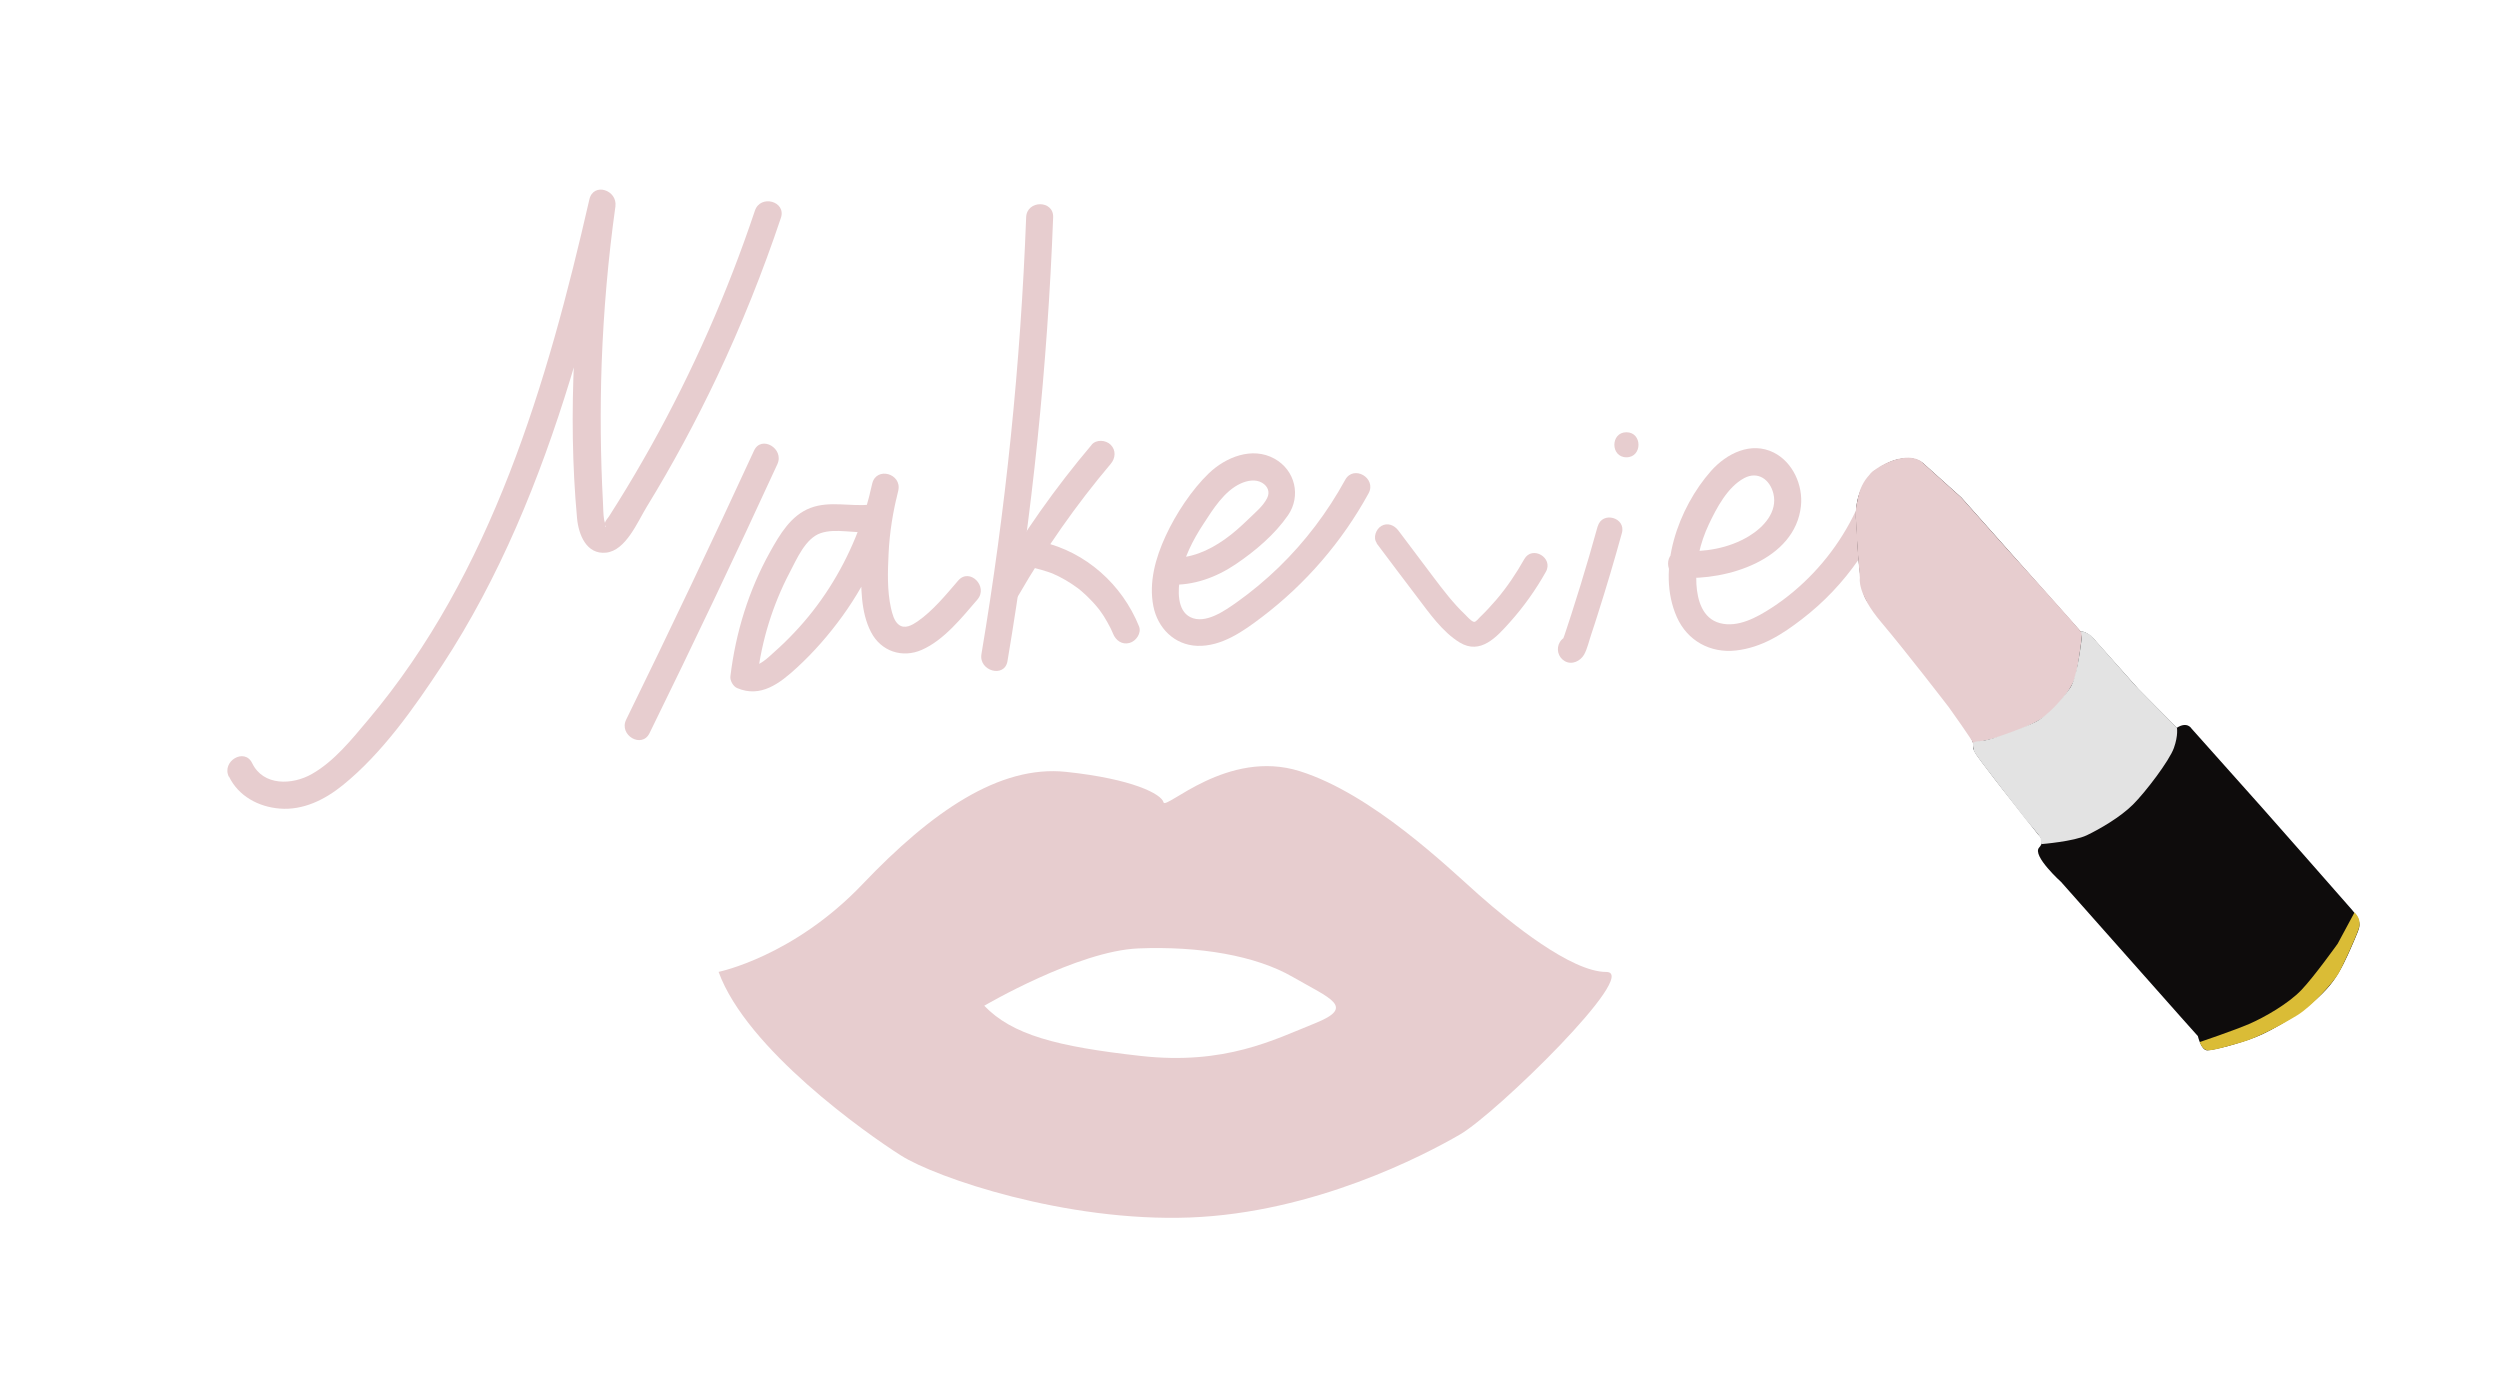 <?xml version="1.0" encoding="UTF-8"?>
<svg id="_レイヤー_1" data-name="レイヤー 1" xmlns="http://www.w3.org/2000/svg" viewBox="0 0 231.52 129.48">
  <defs>
    <style>
      .cls-1 {
        fill: #0e0c0c;
      }

      .cls-2 {
        fill: #e3e3e3;
      }

      .cls-3 {
        fill: #fff;
      }

      .cls-4 {
        fill: #dabc36;
      }

      .cls-5 {
        fill: #e7cdcf;
      }
    </style>
  </defs>
  <rect class="cls-3" width="231.52" height="129.48"/>
  <g>
    <path class="cls-5" d="M21.21,71.92c.87,1.81,2.73,2.8,4.68,2.96,2.19.18,4.19-.82,5.86-2.17,3.66-2.96,6.62-7.19,9.19-11.09,5.33-8.12,9.02-17.22,11.86-26.47,1.62-5.28,2.97-10.65,4.2-16.03l-2.41-.66c-1.35,9.69-2.05,19.77-1.15,29.54.14,1.5.86,3.37,2.69,3.18s2.92-2.87,3.76-4.24c2.39-3.9,4.56-7.93,6.52-12.06,2.26-4.78,4.23-9.7,5.91-14.71.51-1.53-1.9-2.19-2.41-.66-2.53,7.56-5.75,14.87-9.64,21.84-.97,1.73-1.97,3.44-3.02,5.12-.28.45-.57.9-.85,1.35-.1.15-.33.4-.37.58.02-.09-.33.61-.02.34.24-.21.01.29.04-.15,0-.12-.08-.31-.1-.44-.09-.52-.08-1.07-.11-1.6-.23-4.3-.27-8.62-.12-12.93.18-4.85.6-9.68,1.27-14.49.22-1.54-2.04-2.28-2.41-.66-3.89,17-9.04,34.62-20.49,48.2-1.52,1.8-3.13,3.83-5.21,5.01-1.81,1.03-4.5,1.13-5.53-1.01-.7-1.45-2.85-.18-2.16,1.26h0Z"/>
    <path class="cls-5" d="M69.83,41.73c-3.85,8.35-7.79,16.65-11.84,24.91-.71,1.44,1.45,2.71,2.16,1.26,4.05-8.25,8-16.56,11.84-24.91.67-1.45-1.49-2.72-2.16-1.26h0Z"/>
    <path class="cls-5" d="M80.66,46.72c-1.86.23-3.8-.37-5.61.32s-2.83,2.45-3.73,4.06c-1.99,3.57-3.19,7.48-3.68,11.54-.05.38.26.93.62,1.08,2.19.94,3.96-.44,5.53-1.88s2.98-3.06,4.23-4.79c2.5-3.46,4.26-7.46,5.17-11.63.34-1.56-2.01-2.23-2.41-.66-.62,2.45-.98,4.96-1.02,7.49-.03,2.05-.07,4.43.91,6.3.92,1.77,2.89,2.43,4.7,1.63,2.05-.9,3.71-2.99,5.14-4.65,1.05-1.21-.71-2.99-1.77-1.77-1.12,1.3-2.35,2.81-3.77,3.79-.5.34-1.18.74-1.74.3-.44-.34-.6-1.03-.72-1.54-.36-1.62-.3-3.39-.22-5.04.09-1.98.41-3.92.9-5.84l-2.41-.66c-.75,3.45-2.09,6.71-3.99,9.68-.95,1.48-2.03,2.87-3.24,4.14-.6.64-1.23,1.25-1.89,1.83-.43.38-1.47,1.45-2.14,1.16l.62,1.08c.4-3.35,1.42-6.65,2.99-9.64.65-1.23,1.45-3.17,2.88-3.65s3.14.07,4.64-.12c1.58-.2,1.6-2.7,0-2.5h0Z"/>
    <path class="cls-5" d="M95.03,20.12c-.51,13.56-1.89,27.07-4.14,40.45-.27,1.57,2.14,2.25,2.41.66,2.29-13.6,3.71-27.33,4.23-41.11.06-1.61-2.44-1.61-2.5,0h0Z"/>
    <path class="cls-5" d="M101.1,41.19c-3.34,3.95-6.34,8.18-8.93,12.67-.81,1.4,1.35,2.66,2.16,1.26,2.48-4.3,5.33-8.37,8.53-12.16.44-.51.51-1.26,0-1.77-.45-.45-1.33-.52-1.77,0h0Z"/>
    <path class="cls-5" d="M95.78,52.6c.43.1.85.22,1.27.36.11.04.23.08.34.12.01,0,.36.15.14.06.18.08.36.16.54.25.39.2.77.42,1.14.66.2.13.4.27.59.41.18.13-.02-.02.08.06.09.08.19.15.28.23.33.28.65.59.95.91.15.16.3.32.44.49.08.09.15.18.23.28-.11-.14.02.02.06.08.26.35.5.72.71,1.11.11.19.21.38.31.58.05.11.1.22.15.33.11.24-.05-.13.06.14.25.63.83,1.07,1.54.87.59-.16,1.13-.91.87-1.54-1.56-3.87-4.92-6.89-9.02-7.82-.64-.14-1.38.19-1.54.87-.14.64.19,1.38.87,1.54h0Z"/>
    <path class="cls-5" d="M108.31,54.14c2.21.11,4.32-.67,6.13-1.89s3.62-2.76,4.84-4.53.68-4.17-1.25-5.24c-2.07-1.15-4.53-.14-6.09,1.36s-3.04,3.73-3.99,5.79-1.57,4.3-1.14,6.51c.4,2.02,1.94,3.59,4.06,3.67,2.26.08,4.28-1.36,5.99-2.66,4.06-3.08,7.43-6.99,9.88-11.46.77-1.41-1.38-2.67-2.16-1.26-1.64,2.99-3.69,5.71-6.14,8.09-1.22,1.18-2.52,2.27-3.9,3.25-1.08.76-2.92,2.08-4.31,1.38-1.25-.63-1.15-2.53-.94-3.68.33-1.8,1.17-3.45,2.17-4.97.87-1.34,1.92-3.03,3.43-3.72.61-.28,1.38-.43,1.99-.07.54.32.75.86.46,1.43-.37.74-1.14,1.36-1.72,1.93-.69.67-1.41,1.32-2.19,1.87-1.53,1.08-3.2,1.81-5.1,1.72-1.61-.08-1.6,2.42,0,2.5h0Z"/>
    <path class="cls-5" d="M127.49,50.32c1.24,1.65,2.48,3.31,3.74,4.96,1.12,1.47,2.34,3.24,3.95,4.22,1.93,1.17,3.43-.52,4.64-1.87,1.28-1.43,2.4-3,3.34-4.68.73-1.3-1.27-2.47-2-1.17s-1.6,2.6-2.59,3.76c-.49.57-1,1.12-1.54,1.64-.09.09-.34.4-.49.41-.23.02-.7-.52-.84-.66-1.12-1.06-2.05-2.29-2.98-3.52-1.07-1.43-2.14-2.85-3.22-4.28-.38-.5-1-.76-1.58-.42-.49.29-.79,1.08-.42,1.58h0Z"/>
    <path class="cls-5" d="M155.68,53.5c4.21.27,10.55-1.63,11.1-6.62.21-1.93-.74-4.08-2.52-4.97-2.1-1.05-4.36.08-5.8,1.7-3.01,3.4-5.12,9.15-3.17,13.54.97,2.19,3.1,3.36,5.48,3.09s4.3-1.51,6.09-2.89c4.09-3.13,7.09-7.5,8.58-12.42.47-1.54-1.95-2.2-2.41-.66-.99,3.29-2.75,6.32-5.12,8.81-1.15,1.21-2.43,2.29-3.83,3.2s-3.14,1.86-4.79,1.43-2.1-2.16-2.19-3.61c-.11-1.91.34-3.82,1.15-5.54.72-1.52,1.73-3.45,3.27-4.28,1.27-.68,2.39.12,2.71,1.43.41,1.7-.91,3.12-2.26,3.94-1.88,1.14-4.12,1.5-6.29,1.37-1.61-.1-1.6,2.4,0,2.5h0Z"/>
    <path class="cls-5" d="M147.96,48.73c-.51,1.84-1.04,3.67-1.6,5.49-.28.91-.57,1.82-.86,2.73-.14.42-.27.84-.41,1.25-.07.21-.14.42-.21.63-.03.08-.33.81-.11.54l.51-.3-.11.03,1.13.3-.06-.04.34.82v-.08c-.05.19-.11.39-.16.58l.04-.06-1.31.53.05.02c1.43.45,2.04-1.79.62-2.23l-.05-.02c-.49-.16-1.05.1-1.31.53-.37.61-.18,1.41.44,1.77.66.39,1.45.01,1.8-.6.31-.56.46-1.29.67-1.9s.41-1.25.61-1.88c.79-2.48,1.53-4.97,2.22-7.48.4-1.44-1.84-2.05-2.23-.62h0Z"/>
    <path class="cls-5" d="M150.62,42.35c1.49,0,1.49-2.32,0-2.32s-1.49,2.32,0,2.32h0Z"/>
  </g>
  <g>
    <path class="cls-1" d="M190.93,81.74l11.1,12.52,1.51,1.69s.3,1.32.87,1.32,3.54-.75,5.16-1.52,4.95-2.73,6.51-4.91c.75-1.05,1.23-2.15,1.62-3.02.28-.63.5-1.15.63-1.48.02-.06.04-.12.06-.17.02-.04.03-.08.04-.11.08-.24.09-.41.06-.62-.03-.28-.17-.61-.7-1.21-.92-1.07-8.29-9.42-8.29-9.42l-5.53-6.2-1.01-1.13s-.39-.71-1.37-.08l-3.55-3.58-3.94-4.42s-.61-.86-1.45-.95l-4.97-5.58-6.05-6.8-3.41-3.06s-.62-.71-1.94-.56c-.6.07-1.34.25-2.25.88-1.91,1.35-2.19,3.27-2.16,4.58.01.66.08,1.17.09,1.37.03.61.2,5.28.88,6.3s5.2,6.71,5.8,7.3,3.17,4.32,3.17,4.32c0,0,1.07,1.3.94,2.04-.05.28.55,1.03,1.2,1.89,1.03,1.38,2.31,2.98,2.31,2.98l2.5,3.18s.7.53.08,1.2c-.69.75,2.08,3.23,2.08,3.23Z"/>
    <path class="cls-5" d="M182.73,68.82s2.07-.43,2.87-.67,3.28-1.33,4.15-2.06,2.31-2.54,2.54-3.73.55-3.53.53-3.71-6.82-7.67-6.82-7.67l-4.37-4.91-3.63-3.27s-.96-1.01-3.38.12-2.52,3.09-2.71,3.94c-.04.18-.05.57-.04,1.08.04,1.94.37,5.58.37,5.58,0,0-.3,1.42,1.98,4.11s6.26,7.87,6.26,7.87c0,0,2.21,3.09,2.25,3.32Z"/>
    <path class="cls-2" d="M189.06,78.17s2.99-.24,4.2-.82,3.09-1.67,4.26-2.83,3.38-4.07,3.8-5.25.28-1.88.28-1.88l-3.81-3.86-4.13-4.67s-.65-.43-.94-.41c-.14,0,.13.17.07.62-.18,1.36-.49,3.79-1.11,4.68s-2.01,2.55-3.26,3.15-3.81,1.54-4.67,1.68c-.41.07-.87.04-1.02.22-.06.07.01.4.03.52.02.22.06.29.23.55.5.77,4.67,6.1,4.67,6.1,0,0,1.3,1.47,1.32,1.67s.07.52.07.52Z"/>
    <path class="cls-4" d="M203.72,96.5s3.14-1.06,4.56-1.67,3.65-1.89,4.85-3.15,3.36-4.29,3.36-4.29l1.55-2.88s.73.54.38,1.54-1.49,3.48-1.89,4.16-2.36,2.94-3.8,3.82-3.73,2.1-5.09,2.48-2.76.82-3.24.75-.69-.77-.69-.77Z"/>
  </g>
  <g>
    <path class="cls-5" d="M66.56,90s6.93-1.41,13.32-8.12c6.39-6.71,12.67-11.05,18.84-10.4s8.85,2.06,9.03,2.82,5.92-5,12.63-2.88,13.64,8.84,16.57,11.44,8.56,7.15,11.8,7.15-10.18,13.1-13.54,15.05-13.54,7.26-25.02,7.69c-11.48.43-23.5-3.68-26.75-5.74-3.25-2.06-14.29-9.85-16.89-17Z"/>
    <path class="cls-3" d="M91.15,93.14s8.66-5.09,14.29-5.31,10.83.65,14.29,2.65,5.85,2.76,2.06,4.28c-3.79,1.52-8.34,3.9-16.14,3.03-7.8-.87-11.91-1.95-14.51-4.66Z"/>
  </g>
</svg>